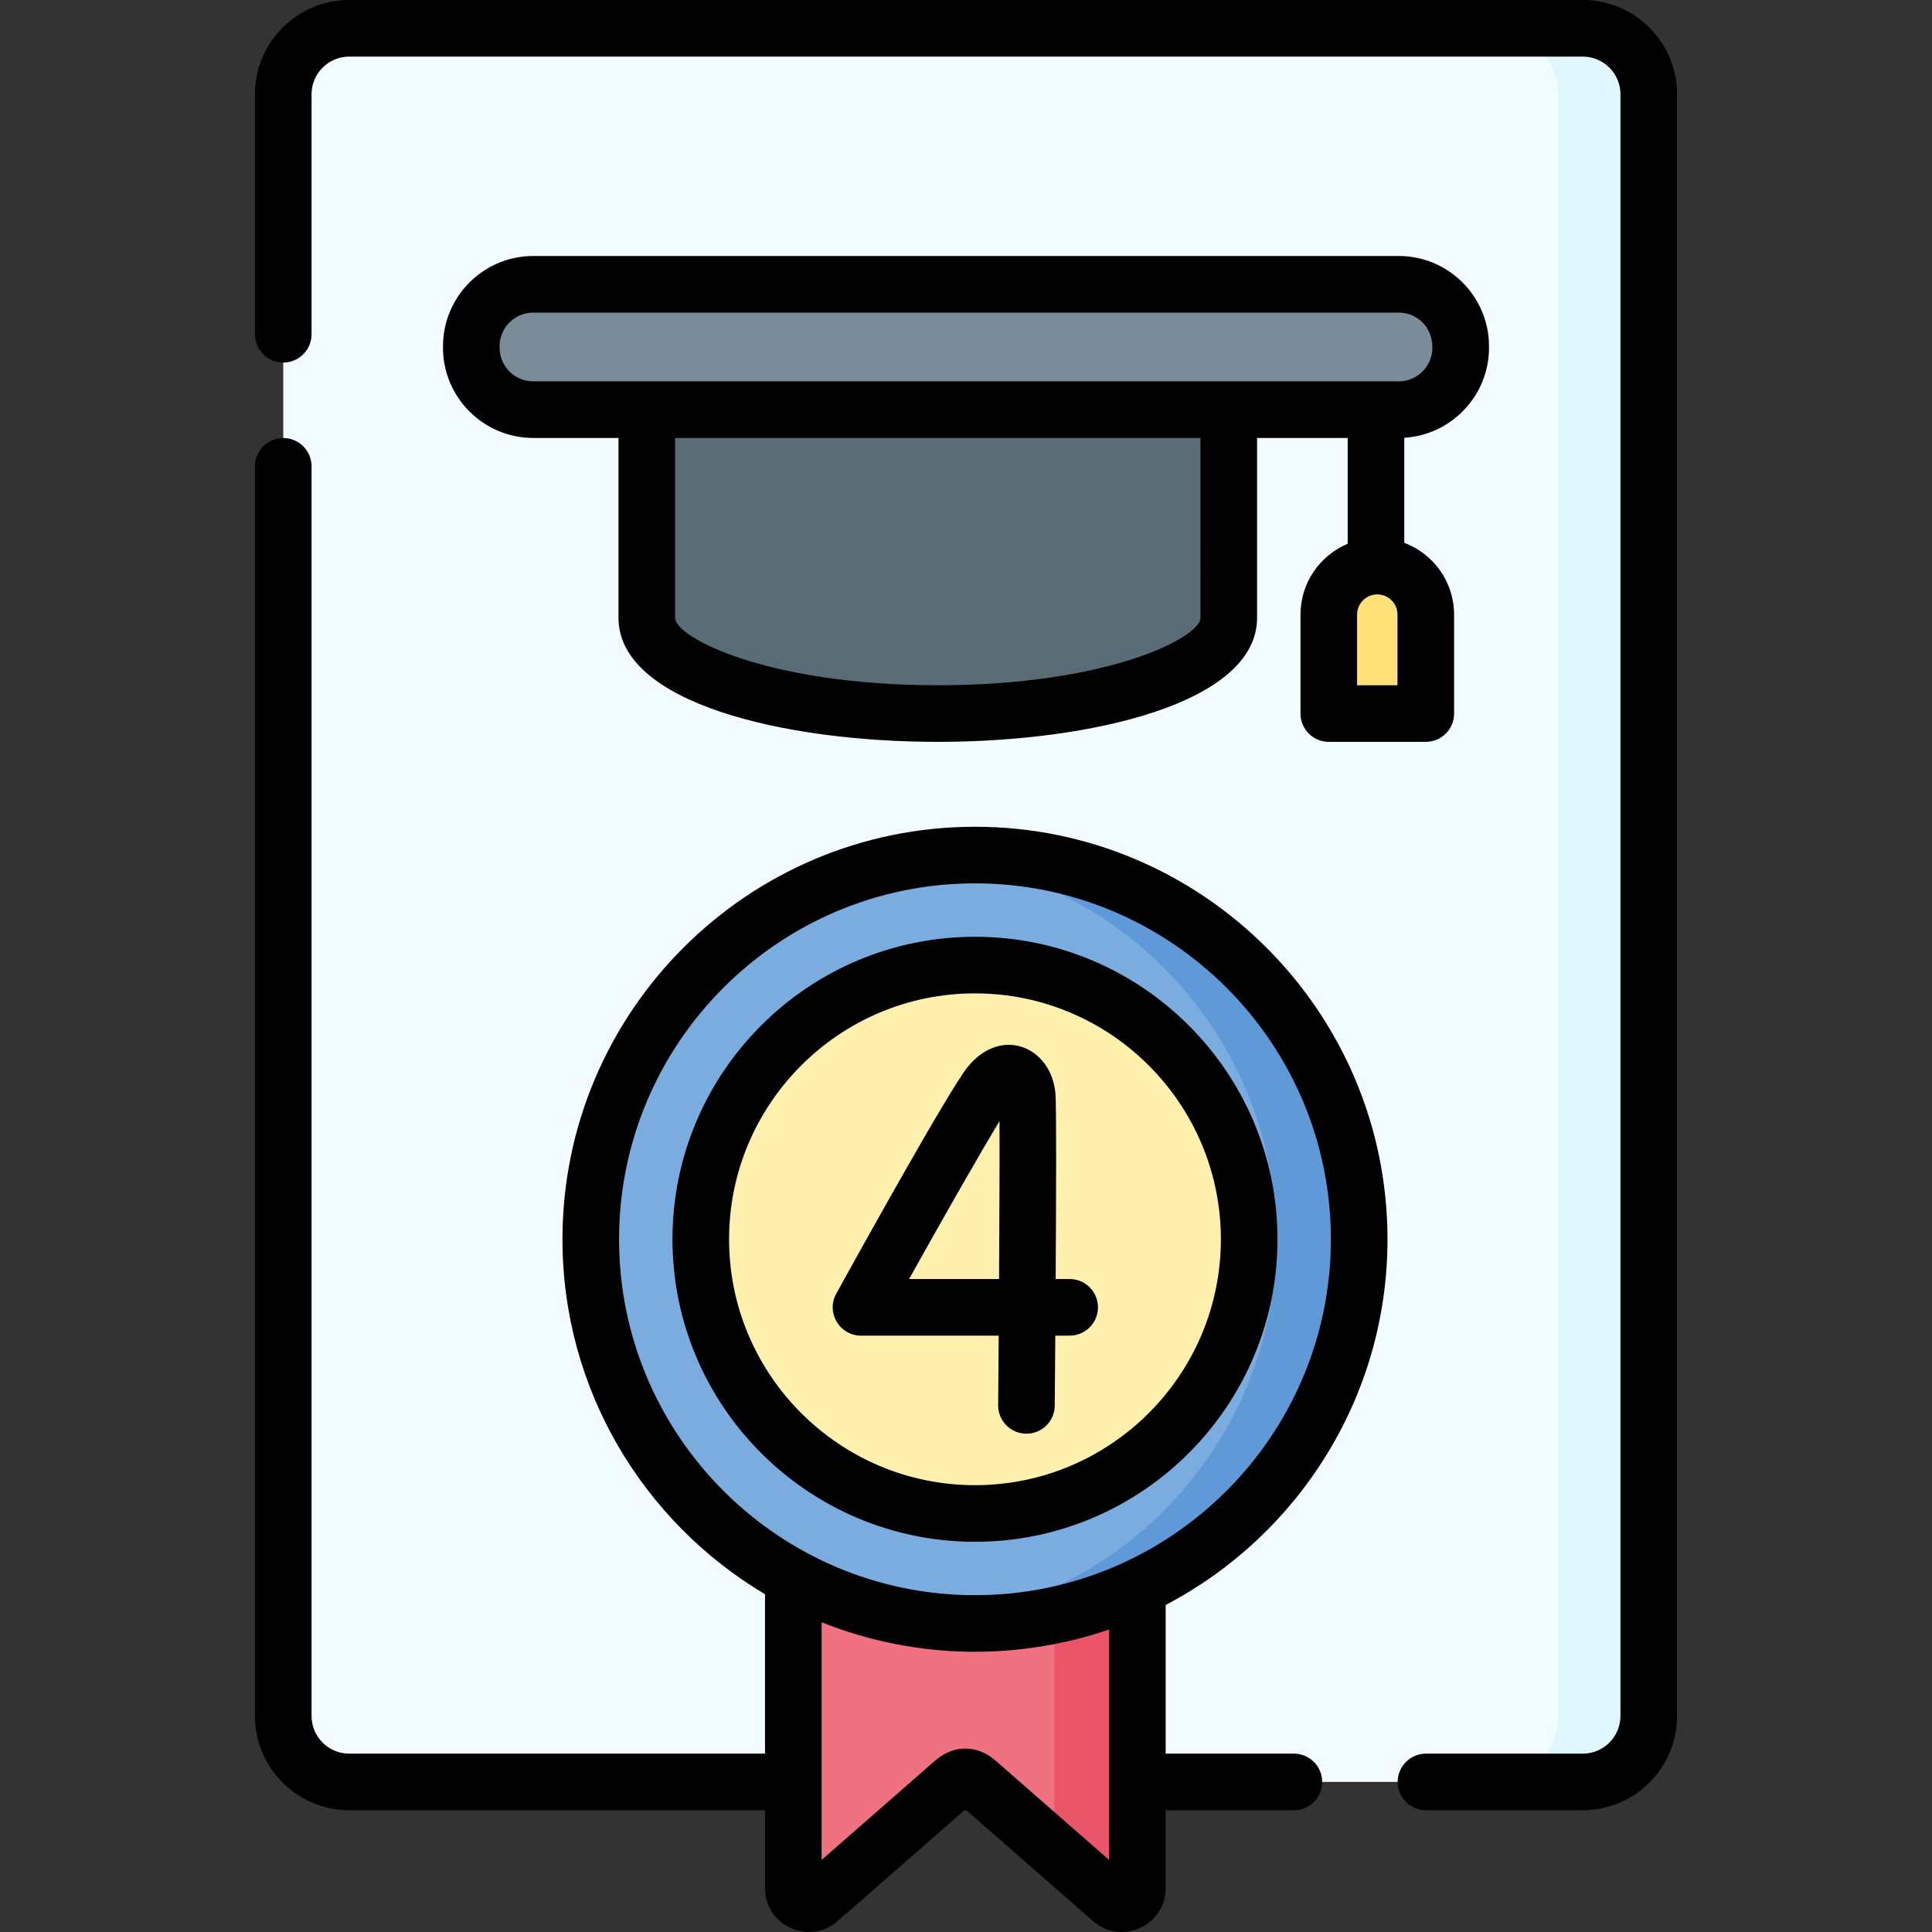 <svg id="Capa_1" enable-background="new 0 0 512.015 512.015" height="512" viewBox="0 0 512.015 512.015" width="512" xmlns="http://www.w3.org/2000/svg"><rect x="0" y="0" width="512.015" height="512.015" fill="#333333" stroke="none"/><g><g><path d="m399.469 472.247c9.654 0 17.48-7.826 17.48-17.48v-429.786c0-9.655-7.826-17.481-17.48-17.481h-306.923c-9.654 0-17.481 7.826-17.481 17.481v429.785c0 9.654 7.826 17.481 17.481 17.481z" fill="#f2fbff"/><path d="m419.469 7.5h-24c9.654 0 17.48 7.826 17.48 17.481v429.785c0 9.654-7.826 17.48-17.48 17.48h24c9.654 0 17.48-7.826 17.48-17.48v-429.785c.001-9.655-7.825-17.481-17.48-17.481z" fill="#dff6fd"/><g><path d="m278.318 357.319-.002.008c-.751-.807-1.813-1.319-3.002-1.319h-60.956c-2.271 0-4.113 1.841-4.113 4.113v140.258c0 3.534 4.162 5.422 6.822 3.096l36.061-31.552c1.551-1.356 3.866-1.356 5.417 0l20.882 18.271h4.058c0-4.652 0-121.966 0-129.86z" fill="#f07281"/></g><g><path d="m297.313 356.008h-22c2.271 0 4.113 1.841 4.113 4.113v130.073l15.179 13.281c2.659 2.327 6.821.438 6.821-3.096v-140.258c0-2.271-1.841-4.113-4.113-4.113z" fill="#eb5569"/></g><path d="m247.386 227.198c51.062 5.486 90.825 48.712 90.825 101.232 0 52.519-39.763 95.746-90.825 101.231 60.57 6.505 112.825-40.92 112.825-101.231 0-60.342-52.284-107.735-112.825-101.232z" fill="#5f99d7"/><path d="m344.211 328.43c0-52.52-39.762-95.746-90.824-101.232-48.082 0-96.825 42.774-96.825 101.232 0 52.519 39.763 95.746 90.825 101.231 48.322 0 96.824-42.976 96.824-101.231z" fill="#7bacdf"/><path d="m247.386 227.198c51.062 5.486 90.825 48.712 90.825 101.232 0 52.519-39.763 95.746-90.825 101.231 60.57 6.505 112.825-40.92 112.825-101.231 0-60.342-52.284-107.735-112.825-101.232z" fill="#5f99d7"/><path d="m171.406 95.541v68.199c0 14.008 34.528 25.364 77.121 25.364s77.121-11.356 77.121-25.364v-68.199z" fill="#596c76"/><path d="m377.859 189.104h-25.707v-26.221c0-7.099 5.755-12.854 12.854-12.854 7.099 0 12.854 5.755 12.854 12.854v26.221z" fill="#ffe177"/><path d="m370.692 108.566h-229.369c-9.069 0-16.421-7.352-16.421-16.421v-.378c0-9.069 7.352-16.421 16.421-16.421h229.369c9.069 0 16.421 7.352 16.421 16.421v.378c0 9.069-7.352 16.421-16.421 16.421z" fill="#7a8c98"/><circle cx="258.386" cy="328.43" fill="#fff0ad" r="72.668"/></g><g><path d="m394.613 92.145v-.378c0-13.19-10.73-23.921-23.921-23.921h-229.369c-13.19 0-23.921 10.73-23.921 23.921v.378c0 13.19 10.73 23.921 23.921 23.921h22.583v47.675c0 22.58 43.865 32.864 84.621 32.864s84.621-10.284 84.621-32.864v-47.675h24.015v28.041c-7.34 3.077-12.511 10.334-12.511 18.778v26.221c0 4.143 3.357 7.5 7.5 7.5h25.707c4.143 0 7.5-3.357 7.5-7.5v-26.221c0-8.701-5.499-16.124-13.196-19.029v-27.839c12.507-.764 22.45-11.176 22.45-23.872zm-262.211 0v-.378c0-4.919 4.002-8.921 8.921-8.921h229.369c4.547 0 8.921 3.497 8.921 9.299 0 4.919-4.002 8.921-8.921 8.921-21.968 0-224.668 0-229.369 0-4.919-.001-8.921-4.003-8.921-8.921zm185.746 71.595c0 5.185-24.397 17.864-69.621 17.864s-69.621-12.68-69.621-17.864v-47.675h139.242zm52.211 17.864h-10.707v-18.721c0-2.952 2.401-5.354 5.354-5.354s5.354 2.401 5.354 5.354v18.721z"/><path d="m367.711 328.43c0-60.282-49.043-109.325-109.324-109.325s-109.325 49.042-109.325 109.325c0 39.975 21.572 75.002 53.682 94.068v42.248h-110.198c-5.503 0-9.98-4.478-9.98-9.98v-331.179c0-4.143-3.357-7.5-7.5-7.5s-7.5 3.357-7.5 7.5v331.179c0 13.774 11.206 24.98 24.98 24.98h110.198v20.633c0 9.981 11.749 15.305 19.261 8.74l33.57-29.373h.522l33.569 29.373c7.516 6.573 19.26 1.229 19.26-8.74v-20.633h33.98c4.143 0 7.5-3.357 7.5-7.5s-3.357-7.5-7.5-7.5h-33.98v-39.399c34.907-18.277 58.785-54.859 58.785-96.917zm-203.649 0c0-52.011 42.313-94.325 94.324-94.325s94.324 42.314 94.324 94.325c0 52.029-42.331 94.324-94.324 94.324-51.966 0-94.324-42.282-94.324-94.324zm129.863 103.416v61.068c-.117-.103-30.069-26.31-30.069-26.31-4.65-4.06-10.899-4.48-16.035-.007-.002.002-.004.005-.007.007l-30.07 26.312c0-10.04 0-56.573 0-62.982 12.443 4.973 26.228 7.82 40.643 7.82 12.546 0 24.779-2.199 35.538-5.908z"/><path d="m258.386 408.598c44.205 0 80.168-35.963 80.168-80.168s-35.963-80.168-80.168-80.168-80.168 35.963-80.168 80.168 35.963 80.168 80.168 80.168zm0-145.336c35.934 0 65.168 29.234 65.168 65.168s-29.234 65.168-65.168 65.168-65.168-29.234-65.168-65.168 29.235-65.168 65.168-65.168z"/><path d="m228.187 353.969h36.485c-.046 6.53-.096 12.818-.145 18.425-.035 4.164 3.329 7.564 7.501 7.564 4.112 0 7.463-3.315 7.499-7.436.028-3.345.086-10.178.146-18.554h3.81c4.143 0 7.5-3.357 7.5-7.5s-3.357-7.5-7.5-7.5h-3.709c.132-21.73.213-45.894-.053-49.088-1.032-12.371-14.268-18.151-23.24-7.146-5.005 6.141-29.918 51.15-34.862 60.111-2.752 4.991.864 11.124 6.568 11.124zm36.693-56.814c.052 8.609-.009 24.934-.109 41.813h-23.847c8.764-15.714 18.722-33.243 23.956-41.813z"/><path d="m419.469 0h-326.923c-13.774 0-24.98 11.206-24.98 24.98v63.606c0 4.143 3.357 7.5 7.5 7.5s7.5-3.357 7.5-7.5v-63.606c0-5.503 4.478-9.98 9.98-9.98h326.924c5.503 0 9.98 4.478 9.98 9.98v429.785c0 5.503-4.478 9.98-9.98 9.98h-41.563c-4.143 0-7.5 3.357-7.5 7.5s3.357 7.5 7.5 7.5h41.563c13.774 0 24.98-11.206 24.98-24.98v-429.785c0-13.774-11.206-24.98-24.981-24.98z"/></g></g></svg>